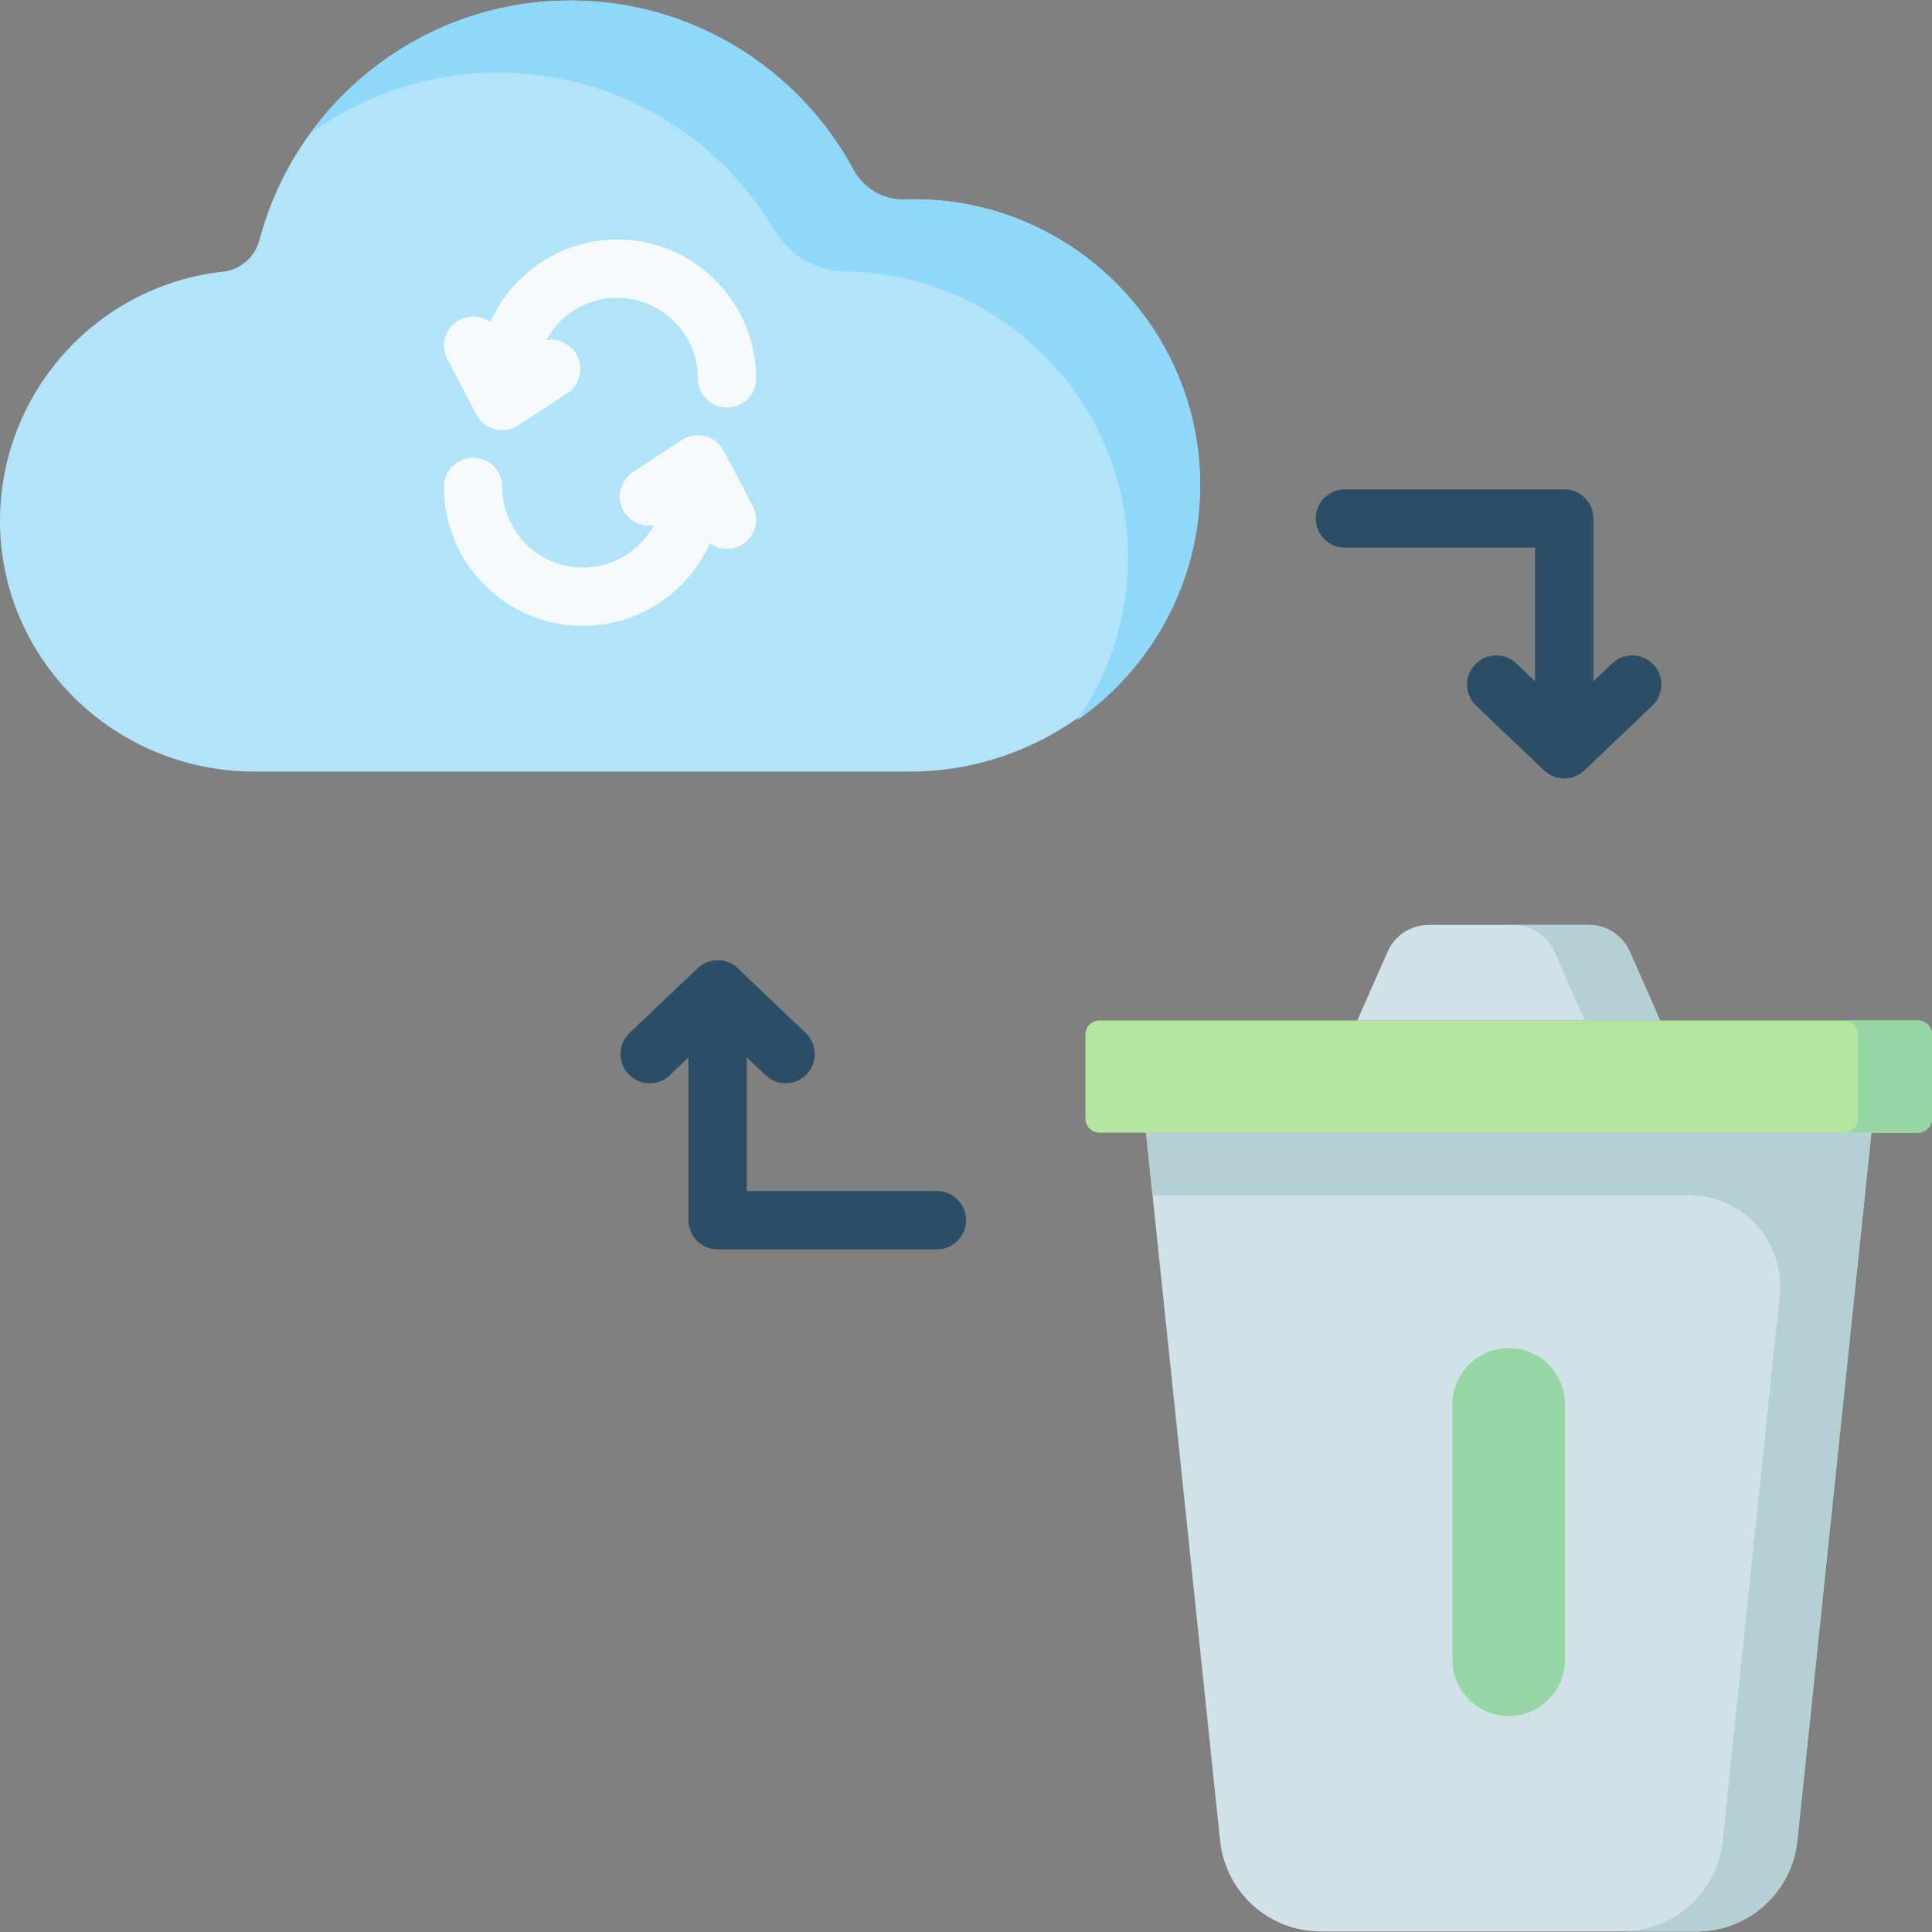 <svg id="Capa_1" enable-background="new 0 0 512.138 512.138" height="512" viewBox="0 0 512.138 512.138" width="512" xmlns="http://www.w3.org/2000/svg"><rect x="0" y="0" width="512.138" height="512.138" fill="#808080" stroke="none"/><g><path d="m151.192.138c33.105 0 61.859 18.971 75.963 46.614 2.053 4.024 6.268 6.469 10.777 6.204 43.029-2.535 79.987 31.779 80.198 75.352.204 41.919-34.958 76.215-76.878 76.215h-173.9c-36.751 0-67.208-29.452-67.351-66.202-.131-33.759 25.274-62.56 59.129-66.31 4.661-.516 8.467-3.902 9.666-8.435 9.646-36.474 42.931-63.438 82.396-63.438z" fill="#b1e4f9"/><g><path d="m239.957 52.864c-5.765.186-11.064-2.97-13.816-8.038-14.438-26.594-42.619-44.687-74.948-44.687-28.35 0-53.495 13.926-68.996 35.285 14.03-10.159 31.261-16.158 49.869-16.158 31.163 0 58.471 16.811 73.332 41.841 3.919 6.6 11.013 10.768 18.689 10.849 40.851.434 74.919 33.9 74.919 75.856 0 16.033-5.015 30.91-13.539 43.173 19.721-13.709 32.666-36.515 32.666-62.299-.001-43.068-35.896-77.189-78.176-75.822z" fill="#90d8f9"/></g><g><path d="m449.739 512h-99.619c-13.742 0-25.264-10.38-26.694-24.047l-19.639-187.709 14.364-6.982h162.573l15.349 6.982-19.639 187.709c-1.43 13.667-12.953 24.047-26.695 24.047z" fill="#d0e2e7"/><path d="m496.073 300.244-15.349-6.982h-19.79-142.783l-14.364 6.982 1.733 16.565h142.151c14.37 0 25.578 12.442 24.082 26.733l-15.109 144.411c-1.43 13.667-12.953 24.047-26.695 24.047h19.79c13.742 0 25.264-10.38 26.694-24.047l17.906-171.144z" fill="#b4d0d5"/><path d="m291.445 300.244h216.969c2.057 0 3.724-1.667 3.724-3.724v-22.283c0-2.057-1.667-3.724-3.724-3.724h-216.969c-2.057 0-3.724 1.667-3.724 3.724v22.283c0 2.057 1.667 3.724 3.724 3.724z" fill="#b3e59f"/><path d="m508.415 270.514h-19.626c2.056 0 3.724 1.667 3.724 3.724v22.282c0 2.057-1.667 3.724-3.724 3.724h19.626c2.056 0 3.724-1.667 3.724-3.724v-22.282c-.001-2.057-1.668-3.724-3.724-3.724z" fill="#95d6a4"/><path d="m440.069 270.514h-80.279l8.043-18.255c1.896-4.304 6.156-7.082 10.86-7.082h42.474c4.704 0 8.963 2.778 10.86 7.082z" fill="#d0e2e7"/><path d="m432.026 252.259c-1.897-4.304-6.156-7.083-10.86-7.083h-19.98c4.704 0 8.963 2.778 10.86 7.083l8.043 18.255h19.98z" fill="#b4d0d5"/><path d="m399.93 454.882c-8.24 0-14.919-6.679-14.919-14.919v-67.682c0-8.239 6.679-14.919 14.919-14.919 8.239 0 14.919 6.679 14.919 14.919v67.682c0 8.239-6.68 14.919-14.919 14.919z" fill="#95d6a4"/></g><g><g><path d="m414.646 194.615c-4.269 0-7.728-3.46-7.728-7.728v-41.715h-50.406c-4.269 0-7.728-3.46-7.728-7.728 0-4.269 3.46-7.728 7.728-7.728h58.134c4.269 0 7.728 3.46 7.728 7.728v49.444c0 4.267-3.459 7.727-7.728 7.727z" fill="#2b4d66"/></g><g><path d="m414.645 206.367c-1.919 0-3.838-.71-5.331-2.133l-18.018-17.167c-3.09-2.943-3.208-7.836-.264-10.926s7.836-3.208 10.927-.264l12.687 12.087 12.689-12.087c3.089-2.944 7.983-2.827 10.925.265 2.944 3.09 2.826 7.982-.265 10.925l-18.019 17.167c-1.493 1.421-3.412 2.133-5.331 2.133z" fill="#2b4d66"/></g><g><g><path d="m248.368 331.178h-58.133c-4.269 0-7.728-3.46-7.728-7.728v-49.444c0-4.269 3.46-7.728 7.728-7.728 4.269 0 7.728 3.46 7.728 7.728v41.715h50.405c4.269 0 7.728 3.46 7.728 7.728s-3.46 7.729-7.728 7.729z" fill="#2b4d66"/></g><g><path d="m208.252 287.149c-1.915 0-3.834-.707-5.329-2.133l-12.689-12.088-12.689 12.088c-3.088 2.946-7.982 2.828-10.925-.265-2.944-3.09-2.826-7.982.265-10.925l18.019-17.167c2.985-2.844 7.676-2.844 10.661 0l18.019 17.167c3.09 2.943 3.209 7.835.265 10.925-1.519 1.595-3.556 2.398-5.597 2.398z" fill="#2b4d66"/></g></g></g><g><g><g><path d="m192.716 108.047c-4.269 0-7.728-3.46-7.728-7.728 0-11.784-9.587-21.371-21.371-21.371s-21.371 9.587-21.371 21.371c0 4.269-3.46 7.728-7.728 7.728-4.269 0-7.728-3.46-7.728-7.728 0-20.307 16.521-36.828 36.828-36.828s36.828 16.521 36.828 36.828c-.002 4.269-3.462 7.728-7.73 7.728z" fill="#f6f9f9"/></g><g><path d="m133.132 114.043c-.646 0-1.295-.081-1.932-.246-2.112-.545-3.895-1.958-4.91-3.889l-7.716-14.692c-1.985-3.779-.53-8.451 3.248-10.435 3.781-1.988 8.452-.531 10.435 3.248l3.752 7.142 5.854-3.851c3.562-2.348 8.356-1.359 10.704 2.209 2.346 3.565 1.357 8.358-2.209 10.704l-12.978 8.539c-1.273.836-2.752 1.271-4.248 1.271z" fill="#f6f9f9"/></g></g><g><g><path d="m154.515 165.902c-20.307 0-36.828-16.521-36.828-36.828 0-4.269 3.46-7.728 7.728-7.728 4.269 0 7.728 3.46 7.728 7.728 0 11.784 9.587 21.371 21.371 21.371s21.371-9.587 21.371-21.371c0-4.269 3.46-7.728 7.728-7.728 4.269 0 7.728 3.46 7.728 7.728.002 20.307-16.518 36.828-36.826 36.828z" fill="#f6f9f9"/></g><g><path d="m192.722 145.501c-2.779 0-5.466-1.504-6.848-4.137l-3.752-7.143-5.854 3.852c-3.565 2.345-8.357 1.358-10.704-2.209-2.346-3.565-1.358-8.357 2.209-10.704l12.978-8.54c1.823-1.2 4.07-1.574 6.18-1.026 2.112.545 3.895 1.958 4.91 3.889l7.716 14.693c1.984 3.779.53 8.451-3.248 10.435-1.147.604-2.376.89-3.587.89z" fill="#f6f9f9"/></g></g></g></g></svg>